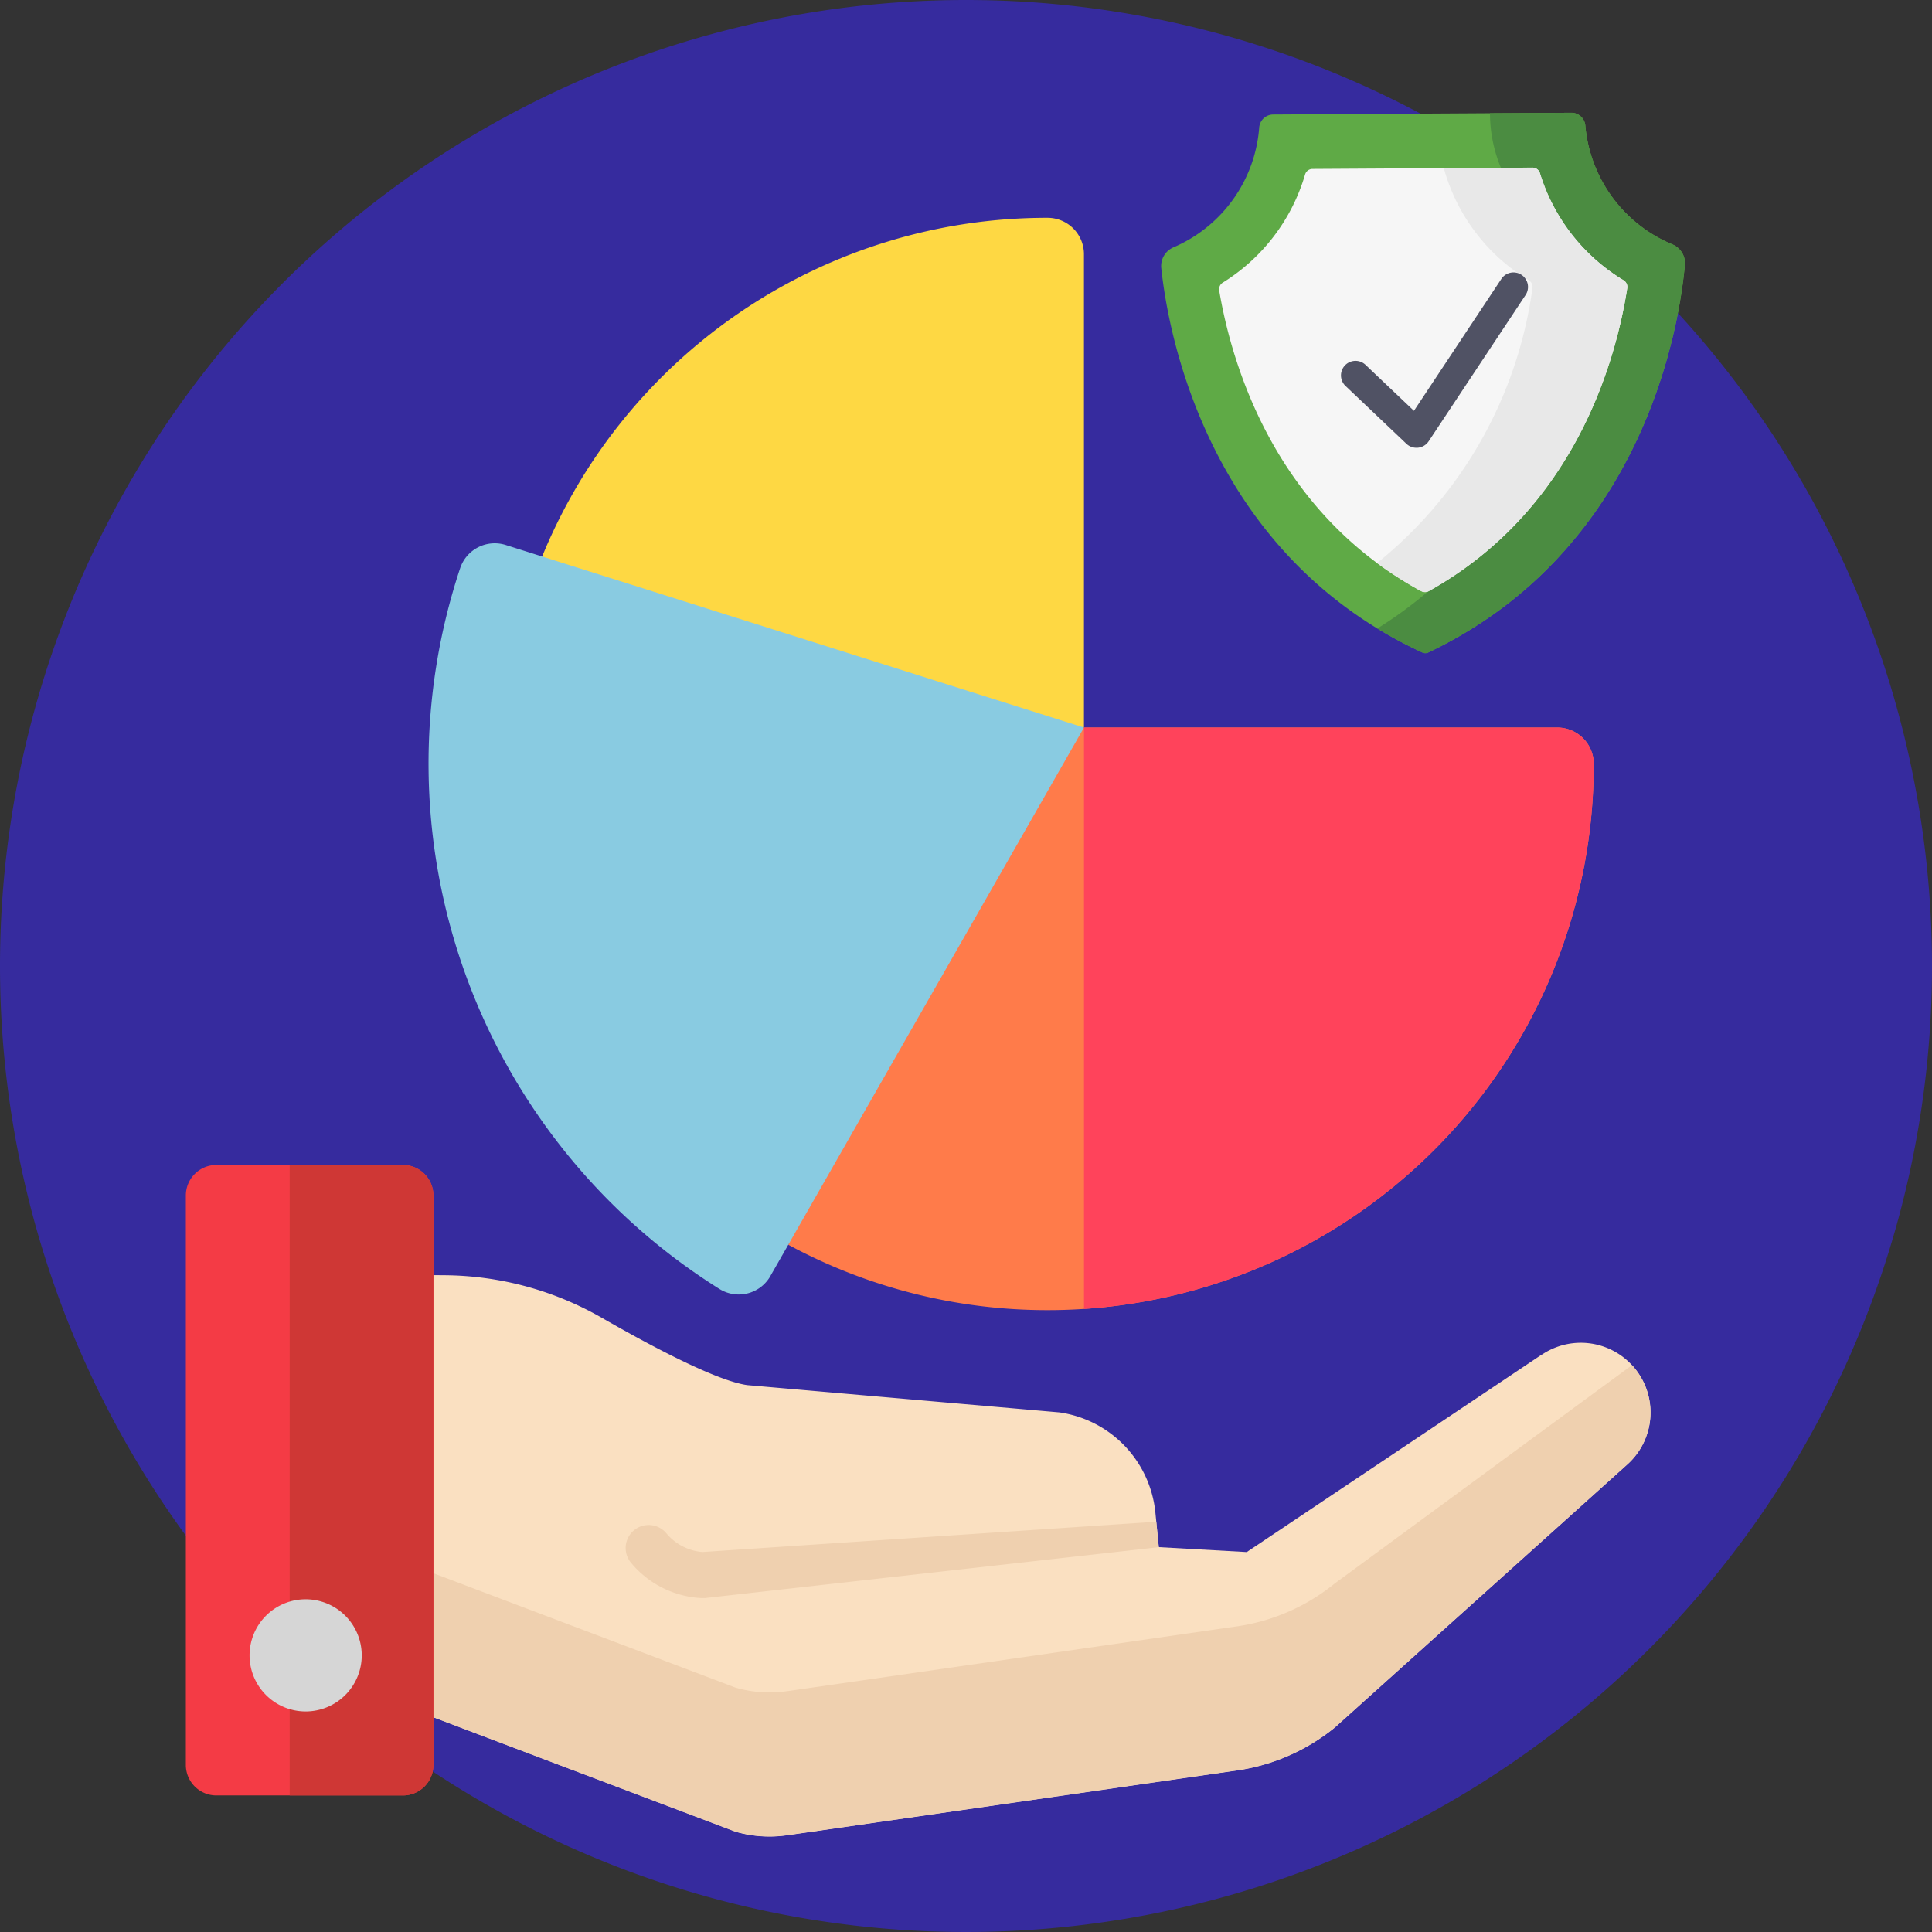 <svg xmlns="http://www.w3.org/2000/svg" width="78.506" height="78.506" viewBox="0 0 78.506 78.506">
  <rect x="0" y="0" width="78.506" height="78.506" fill="#333333" stroke="none"/>
  <g id="_4" data-name="4" transform="translate(-603.685 -927.529)">
    <path id="Trazado_734791" data-name="Trazado 734791" d="M39.253,0A39.253,39.253,0,1,1,0,39.253,39.253,39.253,0,0,1,39.253,0Z" transform="translate(603.685 927.529)" fill="#362b9e"/>
    <g id="Grupo_1024382" data-name="Grupo 1024382" transform="translate(-1.823 -6.554)">
      <g id="grafico" transform="translate(622.922 942.933)">
        <path id="Trazado_743893" data-name="Trazado 743893" d="M68.816,32.48V51.714l-12.527-.789L46.8,44.762A22.166,22.166,0,0,1,67.337,31,1.48,1.48,0,0,1,68.816,32.48Z" transform="translate(-42.184 -31)" fill="#fed843"/>
        <path id="Trazado_743894" data-name="Trazado 743894" d="M180.911,242.48A22.181,22.181,0,0,1,160.2,264.624q-.734.049-1.48.049a22.146,22.146,0,0,1-10.537-2.656l2.949-12.041L160.2,241h19.235A1.48,1.48,0,0,1,180.911,242.48Z" transform="translate(-133.564 -220.286)" fill="#ff7b4a"/>
        <path id="Trazado_743895" data-name="Trazado 743895" d="M290.714,242.48A22.181,22.181,0,0,1,270,264.624V241h19.235A1.48,1.48,0,0,1,290.714,242.48Z" transform="translate(-243.367 -220.286)" fill="#ff435b"/>
        <path id="Trazado_743896" data-name="Trazado 743896" d="M26.633,172.566,13.859,194.908a1.48,1.48,0,0,1-2.04.47A25.189,25.189,0,0,1,1.284,166.09a1.481,1.481,0,0,1,1.872-.936Z" transform="translate(0 -151.852)" fill="#89cbe1"/>
      </g>
      <g id="proteger" transform="translate(613.06 981.421)">
        <path id="Trazado_743897" data-name="Trazado 743897" d="M86.188,284.859,74.2,292.883l-3.573-.2-.14-1.406a4.566,4.566,0,0,0-3.9-4.069L53.9,286.1c-1.242-.176-3.855-1.557-5.9-2.732a13.032,13.032,0,0,0-6.376-1.733l-6.445-.053v15.756l18.244,6.909a4.966,4.966,0,0,0,2.121.141l.013,0,18.367-2.647a8.13,8.13,0,0,0,3.856-1.727l11.871-10.677a2.834,2.834,0,0,0-3.463-4.472Zm0,0" transform="translate(-31.091 -277.154)" fill="#fae0c1"/>
        <path id="Trazado_743898" data-name="Trazado 743898" d="M90.108,313.841a2.814,2.814,0,0,0-.259-.326l-12.073,8.866a8.13,8.13,0,0,1-3.856,1.728l-18.367,2.648-.013,0a4.957,4.957,0,0,1-2.121-.141l-18.244-6.908v5.85l18.244,6.908a4.957,4.957,0,0,0,2.121.141l.013,0L73.92,329.96a8.13,8.13,0,0,0,3.856-1.728l11.871-10.676a2.834,2.834,0,0,0,.461-3.714Zm0,0" transform="translate(-31.087 -305.379)" fill="#efd0af"/>
        <path id="Trazado_743899" data-name="Trazado 743899" d="M8.819,269.135H1.24A1.24,1.24,0,0,1,0,267.9V244.756a1.24,1.24,0,0,1,1.24-1.24H8.819a1.24,1.24,0,0,1,1.24,1.24V267.9A1.24,1.24,0,0,1,8.819,269.135Zm0,0" transform="translate(0 -243.516)" fill="#f43b45"/>
        <path id="Trazado_743900" data-name="Trazado 743900" d="M40.89,243.516h-4.6v25.619h4.6a1.24,1.24,0,0,0,1.24-1.24V244.756A1.24,1.24,0,0,0,40.89,243.516Zm0,0" transform="translate(-32.071 -243.516)" fill="#cf3735"/>
        <path id="Trazado_743905" data-name="Trazado 743905" d="M26.8,397.619a2.279,2.279,0,1,1-2.279-2.279A2.28,2.28,0,0,1,26.8,397.619Zm0,0" transform="translate(-19.653 -377.692)" fill="#d6d6d6"/>
        <path id="Trazado_743907" data-name="Trazado 743907" d="M175.31,368.234l-18.42,1.229-.034,0a2.131,2.131,0,0,1-1.454-.761.934.934,0,1,0-1.435,1.2,3.988,3.988,0,0,0,2.722,1.425c.045,0,.091.007.129.009l.083,0h.068l18.443-2.068Zm0,0" transform="translate(-135.878 -353.737)" fill="#efd0af"/>
      </g>
      <g id="Grupo_1024381" data-name="Grupo 1024381" transform="translate(652.692 938.665)">
        <path id="Trazado_743901" data-name="Trazado 743901" d="M137.579,5.348a5.774,5.774,0,0,1-3.536-4.83A.571.571,0,0,0,133.47,0L121.36.071a.574.574,0,0,0-.568.533,5.774,5.774,0,0,1-3.485,4.865.825.825,0,0,0-.494.844c.275,2.631,1.878,11.591,10.614,15.62a.273.273,0,0,0,.116.025.277.277,0,0,0,.116-.026c8.688-4.132,10.185-13.109,10.429-15.743a.828.828,0,0,0-.51-.841Zm0,0" transform="translate(-116.809 0)" fill="#5faa46"/>
        <path id="Trazado_743902" data-name="Trazado 743902" d="M243.615,5.348a5.774,5.774,0,0,1-3.536-4.83A.571.571,0,0,0,239.505,0l-3.3.019a5.774,5.774,0,0,0,3.554,5.327.832.832,0,0,1,.514.843c-.227,2.443-1.532,10.337-8.645,14.767a18.023,18.023,0,0,0,1.833.978.274.274,0,0,0,.233,0C242.383,17.8,243.88,8.824,244.124,6.189a.828.828,0,0,0-.51-.841Zm0,0" transform="translate(-222.844 0)" fill="#4b8c41"/>
        <path id="Trazado_743903" data-name="Trazado 743903" d="M155.78,46.358c-5.978-3.244-7.711-9.262-8.208-12.215a.316.316,0,0,1,.144-.321,7.725,7.725,0,0,0,3.345-4.394.317.317,0,0,1,.3-.227l8.937-.053a.318.318,0,0,1,.306.224,7.726,7.726,0,0,0,3.4,4.354.316.316,0,0,1,.148.319c-.462,2.959-2.124,9-8.064,12.31a.32.32,0,0,1-.307,0Zm0,0" transform="translate(-145.214 -26.919)" fill="#f6f6f6"/>
        <path id="Trazado_743904" data-name="Trazado 743904" d="M241.482,33.726a7.725,7.725,0,0,1-3.4-4.354.318.318,0,0,0-.306-.224l-3.6.021a7.726,7.726,0,0,0,3.455,4.557.315.315,0,0,1,.147.319,17.346,17.346,0,0,1-6.314,11.17,15.15,15.15,0,0,0,1.794,1.143.32.32,0,0,0,.307,0c5.94-3.314,7.6-9.352,8.064-12.31a.316.316,0,0,0-.148-.32Zm0,0" transform="translate(-222.692 -26.918)" fill="#e8e8e8"/>
        <path id="Trazado_743906" data-name="Trazado 743906" d="M215.325,92.046a.592.592,0,0,0,.493-.261l3.934-5.938a.591.591,0,1,0-.985-.653l-3.545,5.35-1.97-1.871a.591.591,0,0,0-.814.857l2.481,2.356a.583.583,0,0,0,.407.159Zm0,0" transform="translate(-204.951 -78.432)" fill="#505264"/>
      </g>
    </g>
  </g>
</svg>
